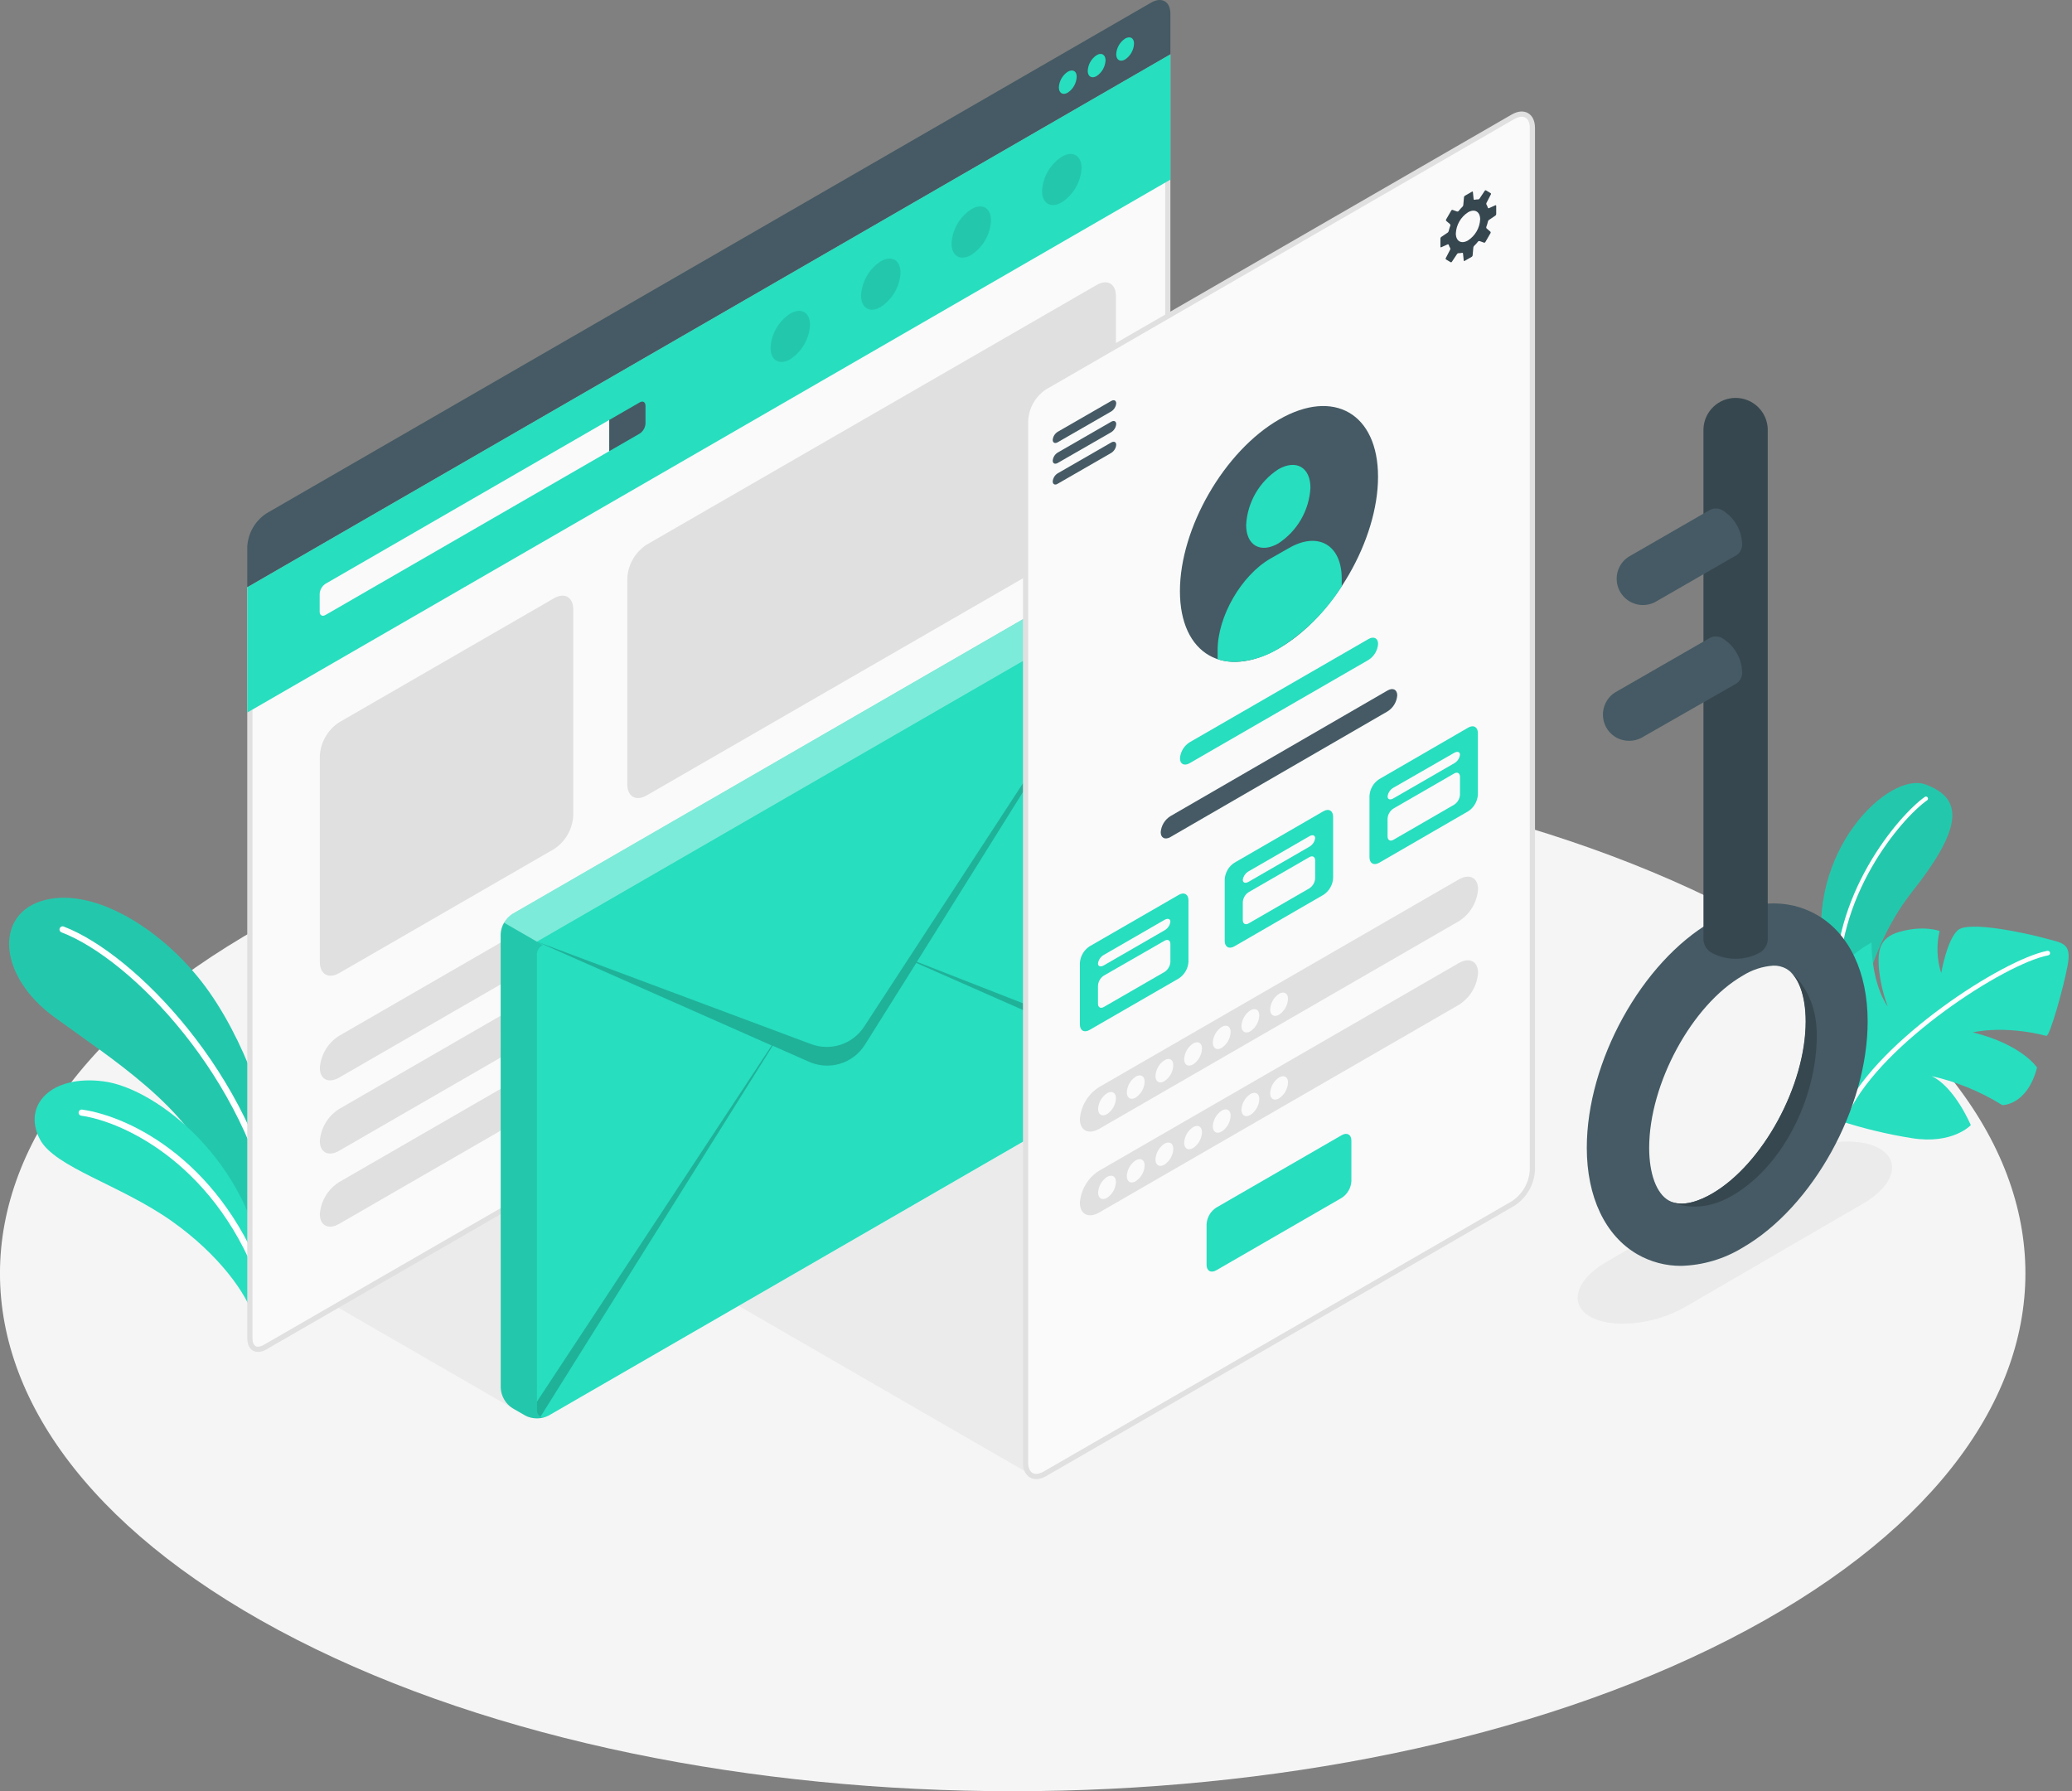 <svg width="465" height="402" viewBox="0 0 465 402" fill="none" xmlns="http://www.w3.org/2000/svg">
<rect x="0" y="0" width="465" height="402" fill="#808080" stroke="none"/>
<g clip-path="url(#clip0_107_3175)">
<path d="M66.56 367.96C155.32 413.34 299.23 413.34 387.98 367.96C476.73 322.58 476.74 248.96 387.98 203.63C299.22 158.3 155.32 158.25 66.56 203.63C-22.2 249.01 -22.19 322.59 66.56 367.96Z" fill="#F5F5F5"/>
<path d="M356.84 295.47C361.71 298.28 371.27 297.31 378.19 293.31L418.11 270.12C425.04 266.12 426.7 260.6 421.83 257.78C416.96 254.96 407.41 255.96 400.48 259.96L360.58 283.17C353.65 287.14 351.98 292.66 356.84 295.47Z" fill="#EBEBEB"/>
<path d="M116.42 316.86L75.81 293.41L116.42 269.95V316.86Z" fill="#EBEBEB"/>
<path d="M231.23 330.89L165.76 293.07L231.25 255.32L231.23 330.89Z" fill="#EBEBEB"/>
<path d="M61.47 262.03C61.59 252.53 54.95 232.76 45.24 220.31C35.53 207.86 20.11 198.65 9.11 202.28C-1.19 205.67 -0.24 219.13 12.11 228.2C24.46 237.27 43.01 248.69 48.3 264.2L59.55 283.2L61.47 262.03Z" fill="#27DEBF"/>
<path opacity="0.1" d="M61.47 262.03C61.59 252.53 54.95 232.76 45.24 220.31C35.53 207.86 20.11 198.65 9.11 202.28C-1.19 205.67 -0.24 219.13 12.11 228.2C24.46 237.27 43.01 248.69 48.3 264.2L59.55 283.2L61.47 262.03Z" fill="black"/>
<path d="M62.02 275.04C61.868 275.027 61.725 274.964 61.613 274.861C61.501 274.758 61.426 274.62 61.4 274.47C55.4 241.96 29.5 215.28 13.87 209.27C13.776 209.244 13.688 209.199 13.612 209.137C13.536 209.075 13.474 208.998 13.43 208.911C13.385 208.824 13.36 208.728 13.355 208.63C13.35 208.533 13.366 208.435 13.401 208.343C13.436 208.252 13.49 208.169 13.559 208.1C13.628 208.031 13.711 207.977 13.802 207.942C13.894 207.906 13.992 207.891 14.089 207.896C14.187 207.901 14.283 207.926 14.37 207.97C30.3 214.1 56.7 241.22 62.76 274.22C62.777 274.309 62.777 274.401 62.759 274.491C62.74 274.58 62.705 274.664 62.654 274.74C62.602 274.815 62.537 274.879 62.461 274.929C62.385 274.979 62.299 275.013 62.21 275.03L62.02 275.04Z" fill="white"/>
<path d="M56.93 295.74C55.47 290.38 49.05 281.49 38.59 274.08C27.01 265.89 12.29 262.01 8.96 255.7C4.96 248.12 11.39 241.08 23.36 242.7C35.33 244.32 56.21 260.96 59.29 285.62L56.93 295.74Z" fill="#27DEBF"/>
<path d="M59.32 290.16C59.186 290.149 59.059 290.1 58.953 290.018C58.846 289.937 58.766 289.826 58.72 289.7C49.11 261.79 28.03 251.78 18.23 250.39C18.048 250.365 17.884 250.269 17.773 250.122C17.663 249.976 17.615 249.792 17.64 249.61C17.665 249.428 17.762 249.264 17.908 249.154C18.054 249.043 18.238 248.995 18.42 249.02C29.26 250.56 50.23 260.76 60.04 289.24C60.098 289.415 60.086 289.606 60.005 289.772C59.925 289.938 59.783 290.067 59.61 290.13C59.516 290.159 59.418 290.169 59.32 290.16Z" fill="white"/>
<path d="M416.04 234.96C416.04 234.96 417.37 214.96 429.17 200.06C440.97 185.16 440.25 179.06 432.11 176.06C423.97 173.06 405.11 191.01 409.27 214.96C413.43 238.91 416.04 234.96 416.04 234.96Z" fill="#27DEBF"/>
<path opacity="0.1" d="M416.04 234.96C416.04 234.96 417.37 214.96 429.17 200.06C440.97 185.16 440.25 179.06 432.11 176.06C423.97 173.06 405.11 191.01 409.27 214.96C413.43 238.91 416.04 234.96 416.04 234.96Z" fill="black"/>
<path d="M412.43 223.54C412.312 223.541 412.198 223.497 412.111 223.417C412.024 223.337 411.97 223.228 411.96 223.11C410.59 201.05 426.16 182.95 431.96 178.85C432.009 178.814 432.064 178.788 432.123 178.774C432.182 178.76 432.244 178.758 432.303 178.769C432.363 178.779 432.42 178.801 432.471 178.834C432.522 178.867 432.566 178.91 432.6 178.96C432.671 179.061 432.699 179.186 432.678 179.308C432.657 179.429 432.59 179.538 432.49 179.61C426.77 183.61 411.49 201.38 412.85 223.05C412.856 223.172 412.814 223.29 412.734 223.382C412.654 223.473 412.541 223.53 412.42 223.54H412.43Z" fill="white"/>
<path d="M412.83 251.52C418.144 253.256 423.588 254.567 429.11 255.44C438.25 256.88 442.29 252.51 442.29 252.51C442.29 252.51 438.69 243.94 433.5 241.51C439.115 242.771 444.478 244.972 449.36 248.02C449.36 248.02 454.94 248.11 457.16 239.59C457.16 239.59 453.86 234.46 442.76 231.69C442.76 231.69 449.51 229.99 459.24 232.47C459.97 232.76 463.08 221.75 464.02 216.67C464.96 211.59 462.92 211.67 458.96 210.58C455 209.49 441.87 206.58 439.39 208.75C436.91 210.92 435.65 218.38 435.65 218.38C434.668 215.326 434.54 212.061 435.28 208.94C435.28 208.94 431.72 207.55 426.18 209.16C421.66 210.47 421.44 213.55 421.64 217.03C421.908 220.053 422.58 223.026 423.64 225.87C423.64 225.87 420.11 221.35 420 211.54C420 211.54 410.74 216.14 409.16 225.34C408.24 230.33 407.02 244.96 412.83 251.52Z" fill="#27DEBF"/>
<path d="M414.57 249.74C414.667 249.74 414.763 249.712 414.846 249.661C414.929 249.61 414.996 249.537 415.04 249.45C422.41 234.12 449.84 216.31 459.66 214.4C459.727 214.388 459.79 214.363 459.847 214.326C459.904 214.289 459.952 214.242 459.991 214.186C460.029 214.13 460.055 214.067 460.069 214.001C460.083 213.935 460.083 213.866 460.07 213.8C460.041 213.666 459.961 213.549 459.848 213.472C459.734 213.396 459.595 213.366 459.46 213.39C449.46 215.34 421.6 233.39 414.11 249C414.051 249.124 414.043 249.265 414.088 249.394C414.133 249.524 414.227 249.63 414.35 249.69C414.419 249.721 414.494 249.738 414.57 249.74Z" fill="white"/>
<path d="M57.89 302.82C56.76 302.82 56.08 301.89 56.08 300.32V132.11L262.11 13.18V180.71C262.039 182.109 261.64 183.471 260.945 184.687C260.25 185.903 259.279 186.939 258.11 187.71L59.53 302.31C59.037 302.621 58.472 302.796 57.89 302.82Z" fill="#FAFAFA"/>
<path d="M261.49 14.19V180.71C261.406 182.008 261.024 183.268 260.374 184.394C259.724 185.519 258.822 186.48 257.74 187.2L59.24 301.8C58.836 302.062 58.371 302.213 57.89 302.24C56.78 302.24 56.66 300.89 56.66 300.32V132.45L261.49 14.19ZM262.66 12.19L55.49 131.77V300.32C55.49 302.32 56.49 303.41 57.89 303.41C58.574 303.385 59.239 303.182 59.82 302.82L258.33 188.21C259.59 187.388 260.639 186.28 261.391 184.977C262.143 183.674 262.578 182.212 262.66 180.71V12.16V12.19Z" fill="#E0E0E0"/>
<path d="M55.5 131.77V159.91L262.66 40.31V12.16L55.5 131.77Z" fill="#27DEBF"/>
<path d="M71.74 133.27V137.27C71.74 138.09 72.33 138.43 73.04 138.02L136.73 101.25V94.25L73.04 131.02C72.664 131.269 72.35 131.601 72.125 131.992C71.899 132.382 71.767 132.82 71.74 133.27Z" fill="#FAFAFA"/>
<path d="M143.56 90.31C144.28 89.89 144.86 90.23 144.86 91.06V95.06C144.834 95.511 144.703 95.949 144.477 96.34C144.251 96.73 143.937 97.063 143.56 97.31L136.73 101.25V94.25L143.56 90.31Z" fill="#455A64"/>
<path d="M55.49 122.7C55.572 121.198 56.007 119.736 56.759 118.433C57.511 117.13 58.56 116.022 59.82 115.2L258.33 0.59C260.72 -0.79 262.66 0.33 262.66 3.09V12.16L55.49 131.77V122.7Z" fill="#455A64"/>
<path d="M239.63 16.1C239.044 16.487 238.558 17.006 238.211 17.616C237.863 18.226 237.664 18.909 237.63 19.61C237.63 20.91 238.54 21.43 239.63 20.79C240.216 20.401 240.702 19.88 241.049 19.268C241.397 18.657 241.596 17.972 241.63 17.27C241.67 15.96 240.76 15.45 239.63 16.1Z" fill="#27DEBF"/>
<path d="M246.11 12.38C245.524 12.767 245.038 13.287 244.691 13.896C244.343 14.506 244.144 15.189 244.11 15.89C244.11 17.19 245.02 17.71 246.11 17.07C246.695 16.68 247.18 16.158 247.527 15.547C247.874 14.936 248.074 14.252 248.11 13.55C248.11 12.25 247.19 11.73 246.11 12.38Z" fill="#27DEBF"/>
<path d="M252.5 8.66C251.914 9.047 251.428 9.567 251.081 10.176C250.733 10.786 250.534 11.469 250.5 12.17C250.5 13.47 251.41 13.99 252.5 13.35C253.085 12.96 253.57 12.438 253.917 11.827C254.264 11.216 254.464 10.532 254.5 9.83C254.53 8.53 253.62 8.01 252.5 8.66Z" fill="#27DEBF"/>
<g opacity="0.1">
<path d="M197.66 58.63C196.368 59.475 195.294 60.612 194.525 61.95C193.755 63.288 193.311 64.789 193.23 66.33C193.23 69.16 195.23 70.33 197.66 68.89C198.953 68.048 200.029 66.913 200.801 65.577C201.572 64.24 202.018 62.741 202.1 61.2C202.11 58.37 200.11 57.22 197.66 58.63Z" fill="black"/>
<path d="M177.36 70.36C176.067 71.202 174.991 72.337 174.219 73.673C173.448 75.01 173.002 76.509 172.92 78.05C172.92 80.88 174.92 82.05 177.36 80.62C178.652 79.775 179.726 78.637 180.495 77.299C181.265 75.962 181.709 74.461 181.79 72.92C181.79 70.09 179.81 68.96 177.36 70.36Z" fill="black"/>
<path d="M217.97 46.96C216.679 47.803 215.604 48.939 214.835 50.275C214.065 51.611 213.621 53.11 213.54 54.65C213.54 57.48 215.54 58.65 217.97 57.21C219.264 56.369 220.34 55.234 221.112 53.897C221.884 52.561 222.328 51.061 222.41 49.52C222.41 46.64 220.43 45.49 217.97 46.96Z" fill="black"/>
<path d="M238.29 35.16C236.997 36.002 235.921 37.137 235.149 38.473C234.378 39.809 233.932 41.309 233.85 42.85C233.85 45.68 235.85 46.85 238.29 45.41C239.583 44.568 240.659 43.433 241.431 42.097C242.202 40.76 242.648 39.261 242.73 37.72C242.73 34.89 240.74 33.74 238.29 35.16Z" fill="black"/>
</g>
<path d="M76.11 162.11L124.32 134.27C126.71 132.89 128.65 134.01 128.65 136.77V183.06C128.568 184.562 128.133 186.024 127.381 187.327C126.629 188.63 125.58 189.738 124.32 190.56L76.11 218.39C73.72 219.77 71.78 218.65 71.78 215.89V169.61C71.862 168.108 72.297 166.646 73.049 165.343C73.801 164.04 74.85 162.932 76.11 162.11Z" fill="#E0E0E0"/>
<path d="M145.11 122.24L246.11 63.96C248.5 62.57 250.44 63.69 250.44 66.46V112.74C250.358 114.242 249.923 115.704 249.171 117.007C248.419 118.31 247.37 119.418 246.11 120.24L145.11 178.52C142.72 179.9 140.78 178.78 140.78 176.02V129.74C140.862 128.238 141.297 126.776 142.049 125.473C142.801 124.17 143.85 123.062 145.11 122.24Z" fill="#E0E0E0"/>
<path d="M76.11 232.46L152.75 188.21C155.15 186.83 157.09 187.81 157.09 190.4C156.983 191.854 156.535 193.263 155.783 194.512C155.031 195.761 153.995 196.816 152.76 197.59L76.11 241.84C73.72 243.22 71.78 242.24 71.78 239.65C71.887 238.196 72.335 236.787 73.087 235.538C73.839 234.289 74.875 233.235 76.11 232.46Z" fill="#E0E0E0"/>
<path d="M76.11 248.88L152.75 204.63C155.15 203.25 157.09 204.23 157.09 206.82C156.983 208.274 156.535 209.683 155.783 210.932C155.031 212.181 153.995 213.235 152.76 214.01L76.11 258.26C73.72 259.64 71.78 258.66 71.78 256.07C71.887 254.616 72.335 253.207 73.087 251.958C73.839 250.709 74.875 249.655 76.11 248.88Z" fill="#E0E0E0"/>
<path d="M76.11 265.29L152.75 221.04C155.15 219.66 157.09 220.64 157.09 223.23C156.983 224.684 156.535 226.093 155.783 227.342C155.031 228.591 153.995 229.646 152.76 230.42L76.11 274.67C73.72 276.05 71.78 275.07 71.78 272.48C71.887 271.026 72.335 269.617 73.087 268.368C73.839 267.119 74.875 266.065 76.11 265.29Z" fill="#E0E0E0"/>
<path d="M112.36 209.63C112.411 208.729 112.673 207.852 113.125 207.071C113.576 206.289 114.205 205.624 114.96 205.13L247.87 128.4C248.676 127.991 249.566 127.777 250.47 127.777C251.374 127.777 252.264 127.991 253.07 128.4L256 130.09C256.755 130.584 257.383 131.249 257.833 132.03C258.283 132.812 258.542 133.689 258.59 134.59V236.47C258.541 237.37 258.281 238.247 257.831 239.028C257.381 239.81 256.754 240.475 256 240.97L123.11 317.7C122.304 318.109 121.414 318.323 120.51 318.323C119.606 318.323 118.716 318.109 117.91 317.7L114.98 316.01C114.224 315.516 113.595 314.852 113.144 314.07C112.692 313.288 112.43 312.411 112.38 311.51L112.36 209.63Z" fill="#27DEBF"/>
<path opacity="0.4" d="M113.11 207.07L120.49 211.33L257.82 132.03C257.381 131.239 256.752 130.569 255.99 130.08L253.11 128.4C252.308 127.991 251.42 127.778 250.52 127.778C249.62 127.778 248.732 127.991 247.93 128.4L114.96 205.13C114.19 205.61 113.553 206.278 113.11 207.07Z" fill="white"/>
<path opacity="0.1" d="M112.36 209.63V311.51C112.41 312.411 112.672 313.288 113.124 314.07C113.575 314.852 114.204 315.516 114.96 316.01L117.89 317.7C118.115 317.831 118.353 317.938 118.6 318.02C118.948 318.137 119.306 318.221 119.67 318.27C120.353 318.354 121.045 318.327 121.72 318.19C121.893 318.159 122.063 318.115 122.23 318.06L122.54 317.94C122.343 318.025 122.13 318.069 121.915 318.069C121.7 318.069 121.487 318.025 121.29 317.94C121.013 317.756 120.793 317.498 120.653 317.197C120.514 316.895 120.461 316.56 120.5 316.23V214.33C120.474 213.867 120.589 213.407 120.83 213.01C121.071 212.614 121.427 212.3 121.85 212.11L120.5 211.33L113.11 207.07C112.647 207.846 112.389 208.727 112.36 209.63Z" fill="black"/>
<path opacity="0.2" d="M120.5 211.33L182.05 234.33C184.178 235.123 186.514 235.168 188.671 234.458C190.828 233.747 192.68 232.323 193.92 230.42L203.8 215.28L258.32 131.75L205.77 215.85L258.59 236.52C258.546 237.438 258.267 238.33 257.78 239.11L205.63 216.11L194.11 234.46C192.834 236.499 190.866 238.009 188.566 238.714C186.266 239.42 183.79 239.273 181.59 238.3L173.41 234.69L121.29 317.96C121.013 317.776 120.793 317.518 120.653 317.217C120.514 316.915 120.461 316.58 120.5 316.25V314.56L173.18 234.63L120.5 211.33Z" fill="black"/>
<path d="M230.16 94.37V328.27C230.16 331.03 232.1 332.15 234.49 330.77L339.57 270.1C340.83 269.278 341.879 268.17 342.631 266.867C343.383 265.564 343.818 264.102 343.9 262.6V28.7C343.9 25.94 341.96 24.82 339.57 26.2L234.49 86.87C233.229 87.691 232.179 88.798 231.427 90.102C230.675 91.405 230.241 92.867 230.16 94.37Z" fill="#FAFAFA" stroke="#E0E0E0" stroke-width="1.17" stroke-miterlimit="10"/>
<path d="M236.25 98.72C236.284 98.35 236.403 97.992 236.6 97.676C236.796 97.36 237.063 97.095 237.38 96.9L249.38 89.99C250 89.63 250.5 89.87 250.5 90.52C250.468 90.89 250.35 91.247 250.156 91.563C249.961 91.879 249.696 92.145 249.38 92.34L237.38 99.25C236.76 99.61 236.25 99.37 236.25 98.72Z" fill="#455A64"/>
<path d="M236.25 103.38C236.283 103.009 236.402 102.652 236.599 102.336C236.795 102.02 237.062 101.754 237.38 101.56L249.38 94.65C250 94.29 250.5 94.53 250.5 95.17C250.47 95.541 250.352 95.9 250.158 96.218C249.963 96.536 249.697 96.804 249.38 97L237.38 103.9C236.76 104.26 236.25 104.03 236.25 103.38Z" fill="#455A64"/>
<path d="M236.25 108.04C236.283 107.669 236.402 107.312 236.599 106.996C236.795 106.68 237.062 106.414 237.38 106.22L249.38 99.31C250 98.95 250.5 99.18 250.5 99.83C250.47 100.2 250.352 100.558 250.158 100.874C249.963 101.19 249.697 101.456 249.38 101.65L237.38 108.56C236.76 108.96 236.25 108.69 236.25 108.04Z" fill="#455A64"/>
<path d="M335.78 48.06V46.19C335.781 46.167 335.776 46.145 335.765 46.125C335.754 46.104 335.739 46.087 335.719 46.075C335.7 46.063 335.678 46.056 335.655 46.055C335.633 46.054 335.61 46.059 335.59 46.07L334.15 46.72C334.127 46.731 334.102 46.737 334.077 46.738C334.052 46.738 334.027 46.733 334.004 46.722C333.981 46.712 333.96 46.696 333.944 46.677C333.928 46.657 333.916 46.635 333.91 46.61C333.834 46.361 333.726 46.122 333.59 45.9C333.563 45.846 333.549 45.786 333.549 45.725C333.549 45.664 333.563 45.604 333.59 45.55L334.59 43.61C334.615 43.561 334.619 43.504 334.602 43.452C334.585 43.399 334.549 43.355 334.5 43.33L333.5 42.73C333.453 42.706 333.398 42.7 333.347 42.713C333.295 42.725 333.25 42.757 333.22 42.8L332.02 44.6C331.984 44.648 331.938 44.687 331.884 44.713C331.83 44.739 331.77 44.752 331.71 44.75C331.448 44.748 331.186 44.775 330.93 44.83C330.906 44.838 330.88 44.84 330.854 44.836C330.829 44.832 330.805 44.822 330.784 44.808C330.763 44.794 330.745 44.775 330.732 44.752C330.719 44.73 330.712 44.706 330.71 44.68L330.55 43.11C330.55 43 330.45 42.95 330.36 43.01L328.74 43.94C328.689 43.974 328.645 44.018 328.613 44.069C328.58 44.121 328.558 44.179 328.55 44.24L328.39 46.04C328.368 46.168 328.309 46.286 328.22 46.38C327.895 46.69 327.595 47.025 327.32 47.38C327.281 47.425 327.231 47.457 327.174 47.473C327.117 47.489 327.056 47.488 327 47.47L326 47.11C325.946 47.093 325.889 47.095 325.836 47.114C325.783 47.135 325.739 47.172 325.71 47.22L324.52 49.28C324.496 49.329 324.488 49.384 324.497 49.438C324.506 49.492 324.531 49.541 324.57 49.58L325.41 50.3C325.451 50.341 325.48 50.392 325.494 50.449C325.508 50.505 325.507 50.564 325.49 50.62C325.336 51.031 325.209 51.452 325.11 51.88C325.076 52.001 325.007 52.109 324.91 52.19L323.43 53.19C323.381 53.228 323.34 53.276 323.311 53.332C323.281 53.387 323.264 53.448 323.26 53.51V55.37C323.255 55.394 323.257 55.419 323.267 55.441C323.277 55.464 323.293 55.483 323.313 55.496C323.334 55.509 323.358 55.515 323.383 55.514C323.407 55.513 323.431 55.505 323.45 55.49L324.89 54.84C324.914 54.831 324.939 54.826 324.964 54.828C324.989 54.828 325.014 54.835 325.037 54.846C325.059 54.858 325.079 54.874 325.096 54.893C325.112 54.913 325.123 54.935 325.13 54.96C325.206 55.209 325.314 55.448 325.45 55.67C325.477 55.724 325.491 55.784 325.491 55.845C325.491 55.906 325.477 55.966 325.45 56.02L324.45 57.95C324.427 58.001 324.424 58.059 324.44 58.112C324.457 58.165 324.492 58.211 324.54 58.24L325.54 58.84C325.587 58.864 325.642 58.87 325.693 58.857C325.745 58.844 325.79 58.813 325.82 58.77L327.02 56.97C327.056 56.922 327.102 56.883 327.156 56.857C327.21 56.831 327.27 56.818 327.33 56.82C327.592 56.822 327.854 56.795 328.11 56.74C328.134 56.732 328.16 56.73 328.186 56.734C328.211 56.738 328.235 56.747 328.256 56.762C328.277 56.776 328.295 56.795 328.308 56.818C328.321 56.84 328.328 56.864 328.33 56.89L328.49 58.46C328.49 58.57 328.58 58.62 328.68 58.56L330.3 57.63C330.351 57.594 330.394 57.548 330.427 57.495C330.46 57.441 330.481 57.382 330.49 57.32L330.65 55.52C330.67 55.395 330.729 55.279 330.82 55.19C331.145 54.88 331.445 54.545 331.72 54.19C331.758 54.145 331.809 54.113 331.866 54.097C331.923 54.081 331.984 54.082 332.04 54.1L333.04 54.46C333.094 54.477 333.151 54.475 333.204 54.455C333.257 54.435 333.301 54.398 333.33 54.35L334.52 52.29C334.545 52.239 334.553 52.181 334.542 52.125C334.532 52.069 334.503 52.018 334.46 51.98L333.63 51.27C333.589 51.229 333.56 51.177 333.546 51.121C333.531 51.065 333.533 51.005 333.55 50.95C333.704 50.539 333.831 50.118 333.93 49.69C333.958 49.566 334.029 49.457 334.13 49.38L335.61 48.38C335.659 48.341 335.699 48.292 335.728 48.237C335.757 48.182 335.775 48.122 335.78 48.06ZM329.45 53.96C327.94 54.84 326.72 54.13 326.72 52.39C326.767 51.44 327.039 50.515 327.513 49.691C327.988 48.867 328.652 48.167 329.45 47.65C330.96 46.78 332.18 47.49 332.18 49.23C332.132 50.178 331.859 51.101 331.384 51.924C330.91 52.746 330.247 53.444 329.45 53.96Z" fill="#37474F"/>
<path d="M287.03 94.16C299.31 87.07 309.26 92.82 309.26 107C309.26 121.18 299.31 138.41 287.03 145.5C274.75 152.59 264.8 146.84 264.8 132.67C264.8 118.5 274.75 101.25 287.03 94.16Z" fill="#455A64"/>
<path d="M286.88 105.32C290.88 103.02 294.09 104.88 294.09 109.48C293.953 111.98 293.229 114.413 291.976 116.582C290.723 118.75 288.978 120.592 286.88 121.96C282.88 124.26 279.66 122.4 279.66 117.8C279.797 115.299 280.523 112.865 281.777 110.696C283.032 108.528 284.78 106.686 286.88 105.32Z" fill="#27DEBF"/>
<path d="M301.11 129.84C301.11 122.29 295.8 119.22 289.26 123L285.11 125.36C278.57 129.14 273.26 138.36 273.26 145.89V147.96C274.495 148.355 275.784 148.554 277.08 148.55C280.588 148.431 284.005 147.397 286.99 145.55C292.702 142.041 297.533 137.269 301.11 131.6V129.84Z" fill="#27DEBF"/>
<path d="M266.97 166.59L307.11 143.42C308.3 142.73 309.27 143.22 309.27 144.52C309.216 145.246 308.992 145.949 308.617 146.572C308.242 147.196 307.726 147.722 307.11 148.11L266.98 171.28C265.78 171.98 264.81 171.48 264.81 170.19C264.862 169.462 265.084 168.757 265.46 168.132C265.835 167.506 266.352 166.978 266.97 166.59Z" fill="#27DEBF"/>
<path d="M262.66 183.17L311.4 154.96C312.6 154.27 313.57 154.76 313.57 156.06C313.516 156.787 313.291 157.491 312.914 158.114C312.537 158.738 312.018 159.264 311.4 159.65L262.66 187.86C261.46 188.55 260.49 188.06 260.49 186.76C260.544 186.033 260.769 185.329 261.146 184.706C261.523 184.082 262.042 183.556 262.66 183.17Z" fill="#455A64"/>
<path d="M312.7 177.7L326.35 169.82C327.07 169.41 327.65 169.6 327.65 170.25C327.596 170.649 327.45 171.029 327.225 171.362C326.999 171.695 326.7 171.972 326.35 172.17L312.7 180.05C311.99 180.46 311.4 180.27 311.4 179.63C311.455 179.23 311.601 178.849 311.826 178.514C312.051 178.18 312.35 177.901 312.7 177.7Z" fill="#37474F"/>
<path d="M244.51 212.39L264.56 200.82C265.75 200.13 266.72 200.69 266.72 202.07V215.83C266.679 216.581 266.462 217.311 266.087 217.962C265.711 218.614 265.189 219.168 264.56 219.58L244.51 231.15C243.32 231.84 242.35 231.28 242.35 229.9V216.14C242.391 215.39 242.608 214.659 242.983 214.008C243.359 213.356 243.881 212.802 244.51 212.39Z" fill="#27DEBF"/>
<path d="M247.71 214.31L261.36 206.43C262.08 206.02 262.66 206.21 262.66 206.85C262.607 207.25 262.463 207.633 262.237 207.968C262.011 208.303 261.711 208.581 261.36 208.78L247.71 216.66C246.99 217.07 246.41 216.88 246.41 216.24C246.463 215.84 246.607 215.457 246.833 215.122C247.059 214.787 247.359 214.509 247.71 214.31Z" fill="#FAFAFA"/>
<path d="M246.41 221.25V225.25C246.41 226.08 246.99 226.41 247.71 226L261.36 218.12C261.738 217.874 262.053 217.541 262.279 217.15C262.505 216.76 262.636 216.321 262.66 215.87V211.87C262.66 211.04 262.08 210.71 261.36 211.12L247.71 218.96C247.327 219.211 247.01 219.55 246.784 219.948C246.558 220.346 246.43 220.793 246.41 221.25Z" fill="#FAFAFA"/>
<path d="M277.01 193.63L297.01 182.06C298.21 181.37 299.18 181.93 299.18 183.31V197.07C299.139 197.822 298.921 198.553 298.544 199.205C298.167 199.857 297.641 200.41 297.01 200.82L277.01 212.39C275.81 213.08 274.85 212.52 274.85 211.14V197.38C274.889 196.629 275.105 195.898 275.48 195.246C275.856 194.594 276.38 194.041 277.01 193.63Z" fill="#27DEBF"/>
<path d="M280.21 195.55L293.86 187.67C294.57 187.26 295.15 187.45 295.15 188.09C295.097 188.489 294.953 188.87 294.729 189.205C294.506 189.54 294.208 189.818 293.86 190.02L280.21 197.9C279.49 198.31 278.91 198.12 278.91 197.47C278.964 197.071 279.11 196.691 279.335 196.358C279.561 196.025 279.86 195.748 280.21 195.55Z" fill="#FAFAFA"/>
<path d="M278.91 202.49V206.49C278.91 207.32 279.49 207.65 280.21 207.24L293.86 199.36C294.235 199.111 294.548 198.778 294.772 198.388C294.996 197.997 295.125 197.56 295.15 197.11V193.11C295.15 192.28 294.56 191.95 293.85 192.36L280.2 200.24C279.823 200.487 279.51 200.82 279.286 201.211C279.062 201.602 278.933 202.04 278.91 202.49Z" fill="#FAFAFA"/>
<path d="M309.51 174.87L329.51 163.29C330.7 162.6 331.67 163.16 331.67 164.54V178.31C331.629 179.061 331.412 179.791 331.037 180.442C330.661 181.094 330.138 181.648 329.51 182.06L309.51 193.63C308.31 194.32 307.34 193.76 307.34 192.38V178.62C307.381 177.868 307.599 177.137 307.976 176.485C308.353 175.833 308.879 175.28 309.51 174.87Z" fill="#27DEBF"/>
<path d="M312.7 176.79L326.35 168.96C327.07 168.54 327.65 168.73 327.65 169.38C327.598 169.779 327.454 170.161 327.228 170.494C327.002 170.828 326.701 171.104 326.35 171.3L312.7 179.18C311.99 179.6 311.4 179.41 311.4 178.76C311.447 178.353 311.589 177.962 311.815 177.62C312.04 177.277 312.344 176.993 312.7 176.79Z" fill="#FAFAFA"/>
<path d="M311.4 183.73V187.73C311.4 188.55 311.99 188.89 312.7 188.48L326.35 180.59C326.729 180.344 327.044 180.012 327.27 179.621C327.496 179.23 327.626 178.791 327.65 178.34V174.34C327.65 173.51 327.07 173.17 326.35 173.59L312.7 181.47C312.321 181.718 312.005 182.052 311.78 182.444C311.554 182.837 311.424 183.278 311.4 183.73Z" fill="#FAFAFA"/>
<path d="M246.68 243.96L327.38 197.37C329.78 195.99 331.71 196.97 331.71 199.56C331.606 201.015 331.159 202.424 330.406 203.674C329.654 204.923 328.617 205.977 327.38 206.75L246.68 253.34C244.29 254.72 242.35 253.74 242.35 251.15C242.457 249.696 242.904 248.287 243.657 247.038C244.409 245.789 245.445 244.735 246.68 243.96Z" fill="#E0E0E0"/>
<path d="M246.68 262.73L327.38 216.14C329.78 214.76 331.71 215.74 331.71 218.33C331.606 219.785 331.159 221.194 330.406 222.444C329.654 223.693 328.617 224.747 327.38 225.52L246.68 272.12C244.29 273.5 242.35 272.52 242.35 269.92C242.457 268.466 242.904 267.057 243.657 265.808C244.409 264.559 245.445 263.505 246.68 262.73Z" fill="#E0E0E0"/>
<path d="M272.95 271.02L301.11 254.76C302.31 254.07 303.28 254.63 303.28 256.01V265.08C303.239 265.832 303.021 266.563 302.644 267.215C302.267 267.867 301.741 268.42 301.11 268.83L272.95 285.09C271.75 285.78 270.78 285.22 270.78 283.84V274.77C270.821 274.018 271.039 273.287 271.416 272.635C271.793 271.983 272.319 271.43 272.95 271.02Z" fill="#27DEBF"/>
<path d="M248.44 245.35C247.854 245.739 247.368 246.26 247.021 246.872C246.673 247.483 246.474 248.168 246.44 248.87C246.44 250.16 247.35 250.69 248.44 250.04C249.026 249.651 249.512 249.13 249.859 248.518C250.207 247.907 250.406 247.222 250.44 246.52C250.47 245.23 249.56 244.7 248.44 245.35Z" fill="#FAFAFA"/>
<path d="M254.88 241.63C254.293 242.018 253.806 242.539 253.459 243.151C253.111 243.762 252.913 244.447 252.88 245.15C252.88 246.44 253.78 246.97 254.88 246.32C255.466 245.931 255.952 245.41 256.299 244.798C256.647 244.187 256.846 243.502 256.88 242.8C256.91 241.51 256 240.96 254.88 241.63Z" fill="#FAFAFA"/>
<path d="M261.31 237.96C260.724 238.349 260.238 238.87 259.891 239.482C259.543 240.093 259.344 240.778 259.31 241.48C259.31 242.77 260.22 243.3 261.31 242.65C261.896 242.261 262.382 241.739 262.729 241.128C263.077 240.517 263.276 239.832 263.31 239.13C263.34 237.79 262.43 237.26 261.31 237.96Z" fill="#FAFAFA"/>
<path d="M267.75 234.19C267.164 234.578 266.677 235.1 266.33 235.711C265.982 236.323 265.784 237.007 265.75 237.71C265.75 239 266.66 239.53 267.75 238.88C268.336 238.491 268.822 237.97 269.169 237.358C269.517 236.747 269.716 236.062 269.75 235.36C269.78 234.07 268.87 233.54 267.75 234.19Z" fill="#FAFAFA"/>
<path d="M274.18 230.47C273.594 230.859 273.108 231.38 272.761 231.992C272.413 232.603 272.214 233.288 272.18 233.99C272.18 235.28 273.09 235.81 274.18 235.16C274.766 234.771 275.252 234.25 275.599 233.638C275.947 233.027 276.146 232.342 276.18 231.64C276.21 230.35 275.3 229.82 274.18 230.47Z" fill="#FAFAFA"/>
<path d="M280.61 226.75C280.024 227.139 279.538 227.66 279.191 228.272C278.843 228.883 278.644 229.568 278.61 230.27C278.61 231.56 279.52 232.09 280.61 231.44C281.197 231.052 281.684 230.531 282.031 229.919C282.379 229.308 282.577 228.623 282.61 227.92C282.64 226.63 281.74 226.1 280.61 226.75Z" fill="#FAFAFA"/>
<path d="M287.05 223.03C286.464 223.419 285.978 223.94 285.631 224.552C285.283 225.163 285.084 225.848 285.05 226.55C285.05 227.84 285.96 228.37 287.05 227.72C287.636 227.331 288.122 226.81 288.469 226.198C288.817 225.587 289.016 224.902 289.05 224.2C289.11 222.96 288.17 222.38 287.05 223.03Z" fill="#FAFAFA"/>
<path d="M248.44 264.13C247.855 264.52 247.37 265.042 247.023 265.653C246.676 266.264 246.476 266.948 246.44 267.65C246.44 268.95 247.35 269.47 248.44 268.82C249.026 268.433 249.512 267.914 249.859 267.304C250.207 266.694 250.406 266.011 250.44 265.31C250.47 264.01 249.56 263.49 248.44 264.13Z" fill="#FAFAFA"/>
<path d="M254.88 260.41C254.294 260.799 253.807 261.32 253.46 261.931C253.112 262.543 252.914 263.227 252.88 263.93C252.88 265.23 253.78 265.75 254.88 265.1C255.466 264.713 255.952 264.194 256.299 263.584C256.647 262.974 256.846 262.291 256.88 261.59C256.91 260.29 256 259.77 254.88 260.41Z" fill="#FAFAFA"/>
<path d="M261.31 256.69C260.725 257.08 260.24 257.602 259.893 258.213C259.546 258.824 259.346 259.508 259.31 260.21C259.31 261.51 260.22 262.03 261.31 261.38C261.896 260.993 262.382 260.474 262.729 259.864C263.077 259.254 263.276 258.571 263.31 257.87C263.34 256.57 262.43 256.04 261.31 256.69Z" fill="#FAFAFA"/>
<path d="M267.75 252.96C267.164 253.349 266.678 253.87 266.331 254.482C265.983 255.093 265.784 255.778 265.75 256.48C265.75 257.78 266.66 258.3 267.75 257.65C268.336 257.263 268.822 256.744 269.169 256.134C269.517 255.524 269.716 254.841 269.75 254.14C269.78 252.85 268.87 252.32 267.75 252.96Z" fill="#FAFAFA"/>
<path d="M274.18 249.25C273.594 249.639 273.108 250.16 272.761 250.772C272.413 251.383 272.214 252.068 272.18 252.77C272.18 254.07 273.09 254.59 274.18 253.94C274.766 253.553 275.252 253.034 275.599 252.424C275.947 251.814 276.146 251.131 276.18 250.43C276.21 249.13 275.3 248.6 274.18 249.25Z" fill="#FAFAFA"/>
<path d="M280.61 245.53C280.024 245.919 279.538 246.44 279.191 247.052C278.843 247.663 278.644 248.348 278.61 249.05C278.61 250.35 279.52 250.87 280.61 250.22C281.198 249.833 281.686 249.312 282.033 248.701C282.381 248.089 282.579 247.403 282.61 246.7C282.64 245.41 281.74 244.88 280.61 245.53Z" fill="#FAFAFA"/>
<path d="M287.05 241.81C286.464 242.199 285.978 242.72 285.631 243.332C285.283 243.943 285.084 244.628 285.05 245.33C285.05 246.63 285.96 247.15 287.05 246.5C287.636 246.111 288.123 245.59 288.47 244.979C288.818 244.367 289.016 243.683 289.05 242.98C289.11 241.69 288.17 241.16 287.05 241.81Z" fill="#FAFAFA"/>
<path d="M377.3 284.09C373.844 284.114 370.444 283.216 367.45 281.49C360.24 277.32 356.11 268.62 356.11 257.59C356.11 238.21 368.43 215.92 384.11 206.84C392.58 201.95 400.99 201.42 407.8 205.35C415 209.51 419.14 218.22 419.14 229.24C419.14 248.62 406.82 270.92 391.09 280C386.93 282.545 382.175 283.955 377.3 284.09ZM397.96 216.71C395.526 216.882 393.172 217.655 391.11 218.96C379.71 225.51 370.11 243.22 370.11 257.59C370.11 263.41 371.74 267.83 374.47 269.4C377.58 271.2 381.91 269.24 384.2 267.91C395.63 261.32 405.27 243.61 405.27 229.24C405.27 223.42 403.64 219.01 400.91 217.43C400.01 216.927 398.99 216.678 397.96 216.71Z" fill="#455A64"/>
<path d="M407.72 232.34C407.72 221.45 400.86 217.43 400.86 217.43C403.59 219.01 405.22 223.43 405.22 229.24C405.22 243.61 395.58 261.32 384.15 267.91C381.86 269.24 377.54 271.2 374.42 269.4C374.42 269.4 380.21 273 388.21 268.63C399.79 262.32 407.72 246.71 407.72 232.34Z" fill="#37474F"/>
<path d="M396.72 96.25C396.65 94.383 395.86 92.615 394.514 91.319C393.169 90.023 391.373 89.299 389.505 89.299C387.637 89.299 385.841 90.023 384.496 91.319C383.15 92.615 382.359 94.383 382.29 96.25V210.96C382.342 211.603 382.565 212.22 382.936 212.748C383.307 213.275 383.812 213.694 384.4 213.96C385.981 214.759 387.728 215.175 389.5 215.175C391.272 215.175 393.019 214.759 394.6 213.96C395.19 213.696 395.698 213.279 396.071 212.751C396.444 212.223 396.668 211.604 396.72 210.96V96.27V96.25Z" fill="#37474F"/>
<path d="M390.96 121.89C390.881 120.443 390.462 119.036 389.738 117.782C389.013 116.527 388.003 115.461 386.79 114.67C386.362 114.356 385.855 114.166 385.326 114.12C384.797 114.074 384.266 114.174 383.79 114.41L366.01 124.66L365.58 124.91C365.515 124.937 365.454 124.974 365.4 125.02C365.097 125.225 364.813 125.455 364.55 125.71C363.547 126.709 362.937 128.036 362.832 129.448C362.726 130.86 363.132 132.263 363.975 133.401C364.818 134.538 366.042 135.335 367.423 135.645C368.805 135.955 370.252 135.758 371.5 135.09L371.84 134.89L389.75 124.58C390.172 124.279 390.506 123.871 390.718 123.398C390.931 122.926 391.014 122.405 390.96 121.89Z" fill="#455A64"/>
<path d="M390.96 150.61C390.879 149.165 390.46 147.76 389.736 146.507C389.011 145.255 388.002 144.19 386.79 143.4C386.364 143.082 385.858 142.889 385.328 142.841C384.799 142.794 384.266 142.894 383.79 143.13L362.93 155.13L362.5 155.38C362.435 155.408 362.375 155.445 362.32 155.49C362.015 155.692 361.73 155.923 361.47 156.18C360.819 156.828 360.327 157.62 360.035 158.491C359.742 159.362 359.657 160.29 359.785 161.2C359.913 162.11 360.251 162.978 360.773 163.735C361.294 164.491 361.985 165.116 362.79 165.56C363.658 166.021 364.627 166.261 365.61 166.26C366.59 166.264 367.556 166.024 368.42 165.56C368.54 165.5 368.65 165.42 368.76 165.36L389.76 153.36C390.189 153.052 390.527 152.634 390.739 152.15C390.95 151.666 391.026 151.134 390.96 150.61Z" fill="#455A64"/>
</g>
<defs>
<clipPath id="clip0_107_3175">
<rect width="464.22" height="402" fill="white"/>
</clipPath>
</defs>
</svg>

